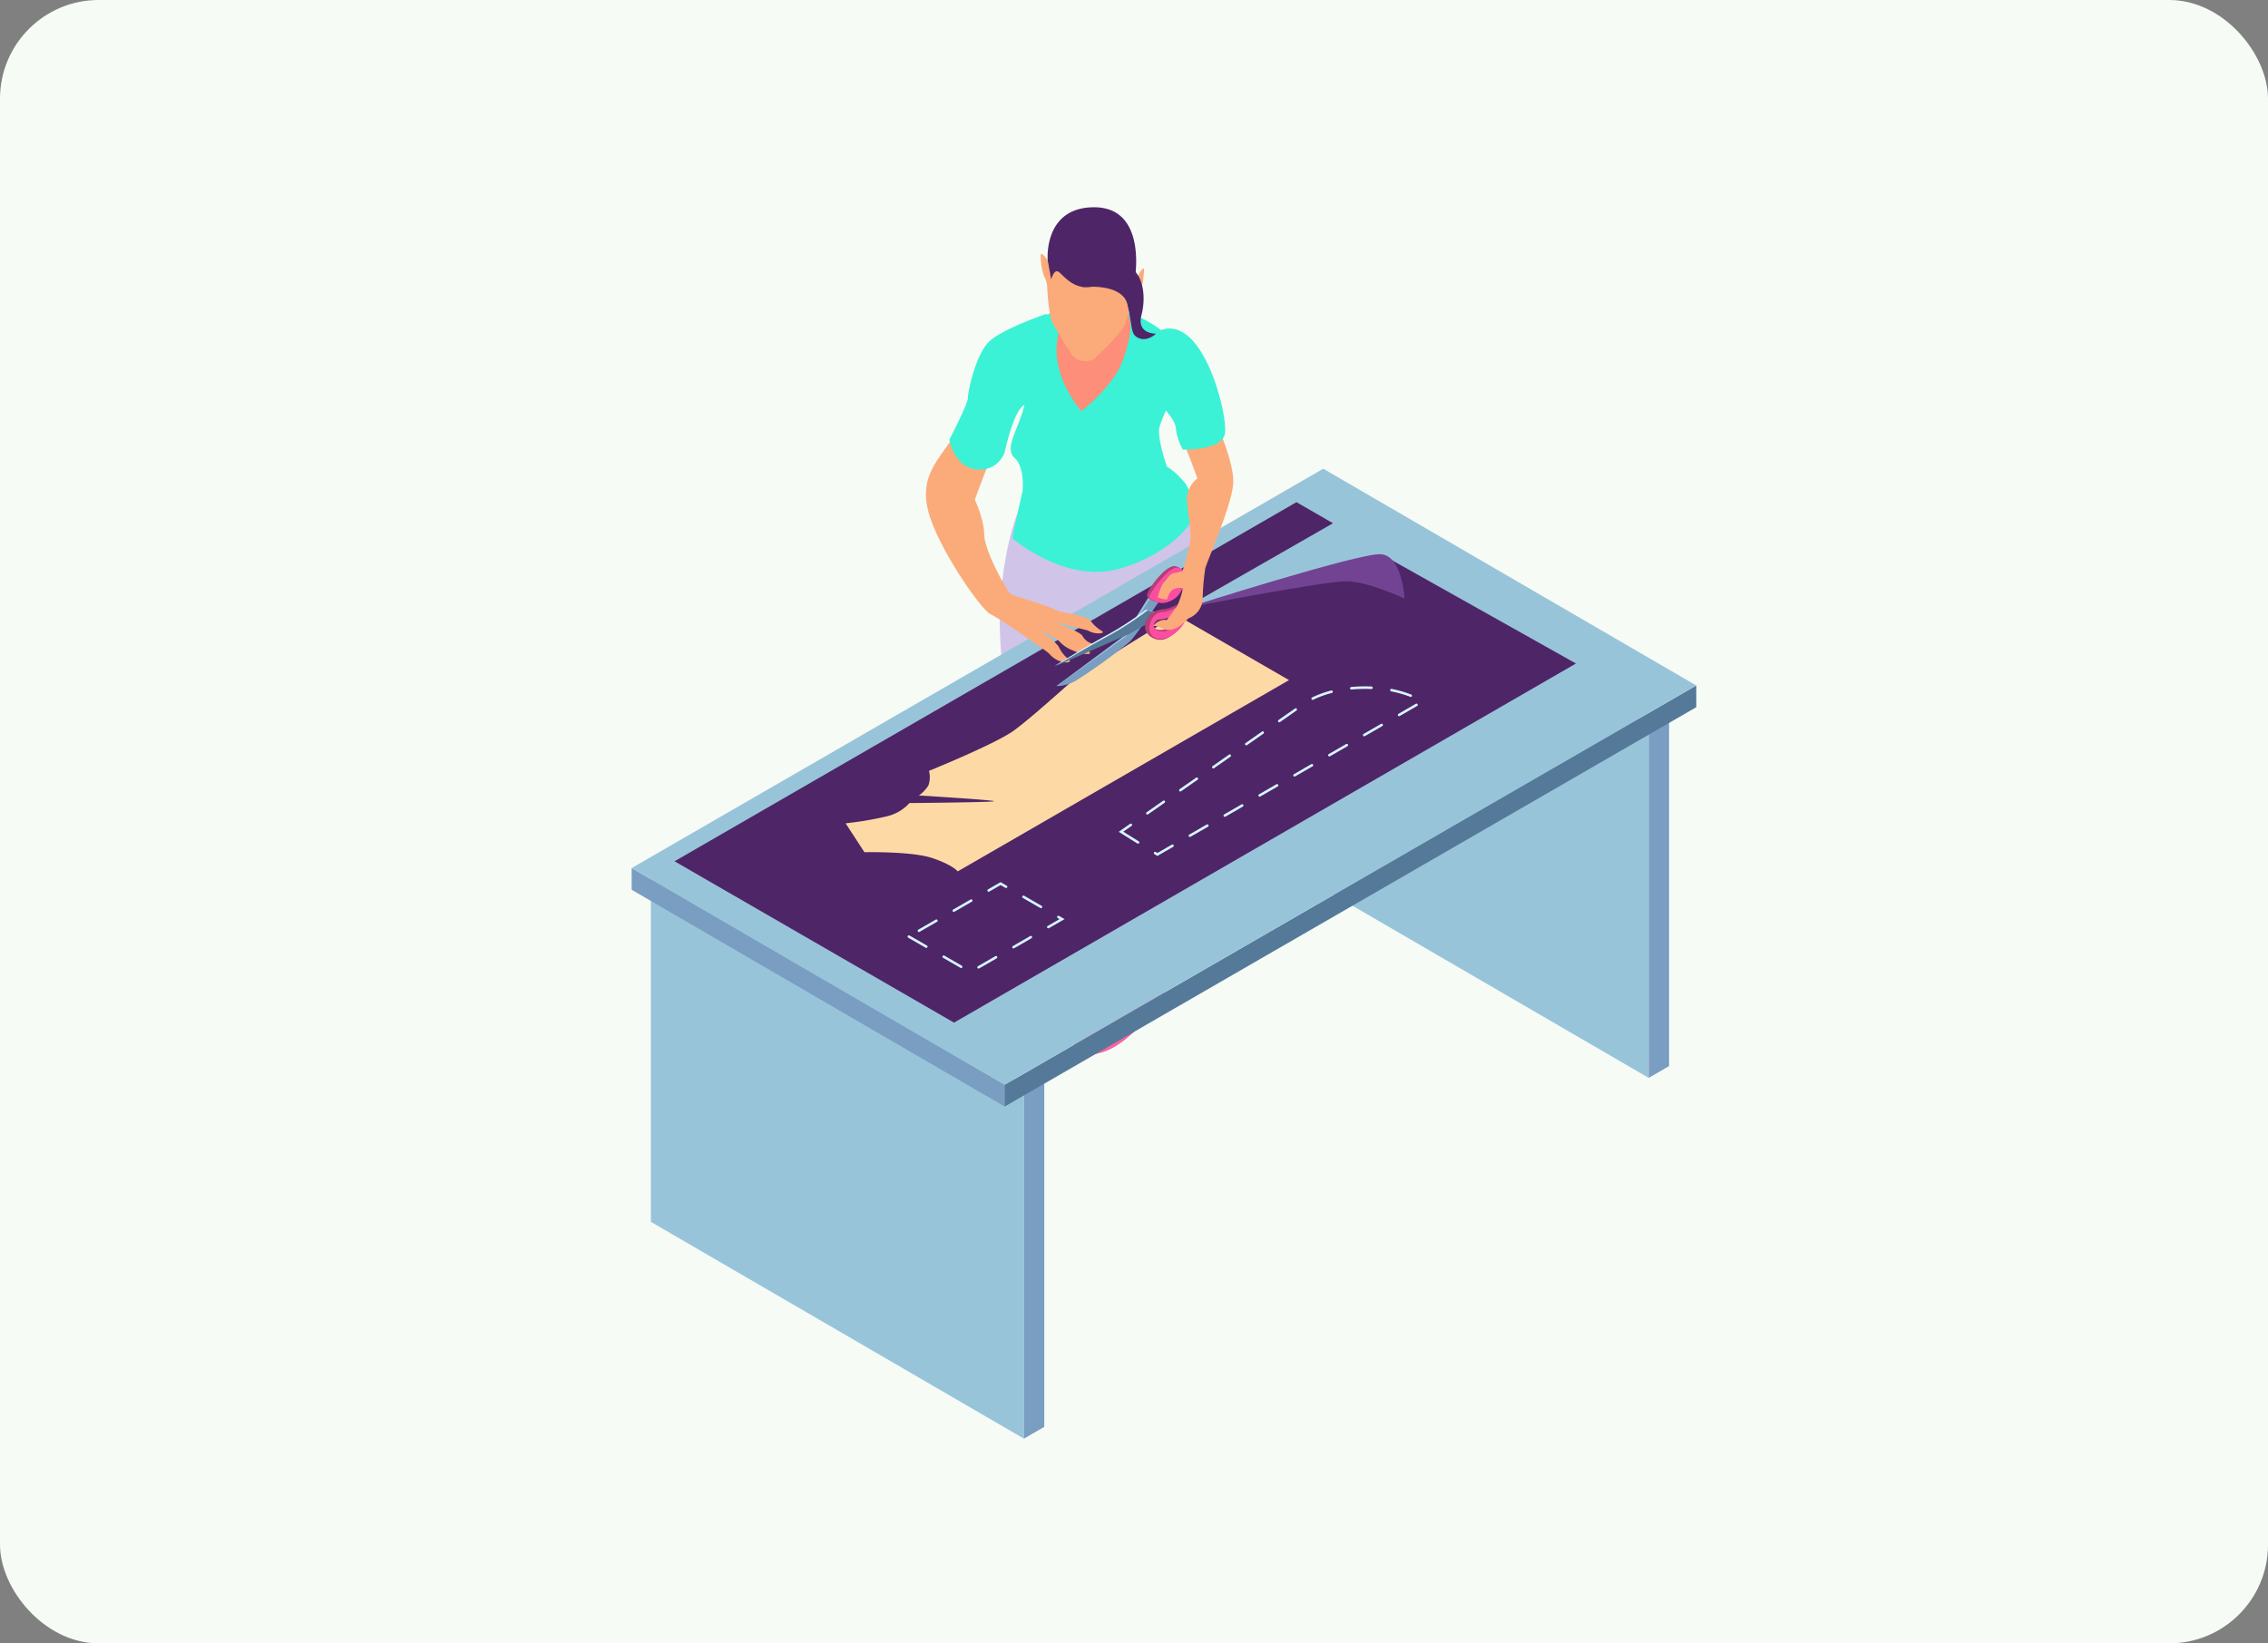 <svg xmlns="http://www.w3.org/2000/svg" xmlns:xlink="http://www.w3.org/1999/xlink" width="459.579" height="332.987" viewBox="0 0 459.579 332.987">
  <rect x="0" y="0" width="459.579" height="332.987" fill="#808080" stroke="none"/>
  <defs>
    <clipPath id="clip-path">
      <rect id="Rectángulo_414184" data-name="Rectángulo 414184" width="215.729" height="249.506" fill="none"/>
    </clipPath>
  </defs>
  <g id="Grupo_1127126" data-name="Grupo 1127126" transform="translate(4157 7870)">
    <rect id="Rectángulo_413518" data-name="Rectángulo 413518" width="459.579" height="332.987" rx="20" transform="translate(-4157 -7870)" fill="#f6fbf6"/>
    <g id="Grupo_1127057" data-name="Grupo 1127057" transform="translate(-4029 -7828)">
      <g id="Grupo_1127056" data-name="Grupo 1127056" clip-path="url(#clip-path)">
        <path id="Trazado_898310" data-name="Trazado 898310" d="M56.568,105.295c-.474,4.015,1.416,4.489,1.179,7.084s-6.373.235-10.386,3.539a18.294,18.294,0,0,1-13.929,4.017c-4.483-.709,4.724-8.026,4.724-8.026l11.33-6.845s-.237-4.25-.709-10.623S42.167,66.82,43.346,51s5.431-21.718,5.431-21.718L63.65,42.036s-.237,2.83-3.071,19.589S59.4,68,61.288,73.663s-4.25,27.621-4.72,31.632" transform="translate(31.393 28.55)" fill="#d1c4e9"/>
        <path id="Trazado_898311" data-name="Trazado 898311" d="M64.366,124.767a14.939,14.939,0,0,0,.946,3.069c.707,1.655-1.892,6.612-4.724,9.207s-5.9,5.9-10.386,6.375-4.248-2.6-3.3-3.541S57.047,127.6,57.047,127.6a50.6,50.6,0,0,0,.946-20.537C56.1,96.206,54.215,94.553,51.381,88.65S44.3,44.743,44.3,44.743L67.2,28.928s4.25,3.776,4.72,14.636-6.606,25.494-8.731,34.7,1.179,12.509,3.774,18.175-2.595,28.328-2.595,28.328" transform="translate(43.186 28.201)" fill="#d1c4e9"/>
        <path id="Trazado_898312" data-name="Trazado 898312" d="M41.784,17.625s.944,8.616-.237,13.1-4.013,8.263-1.888,10.151,1.653,6.61,1.653,6.61l-2.125,9.679s10.86,9.442,21.955,6.136,14.636-9.914,14.636-9.914.472-5.194-1.89-7.791-3.3-2.832-3.3-2.832-1.653-4.485-1.653-7.317S75.3,23.408,73.416,19.395s-11.095-9.914-18.177-9.2c-2.091.209-3.894.346-5.464.612-3.744.634-6.162,2-7.99,6.823" transform="translate(37.914 9.877)" fill="#3bf2d6"/>
        <path id="Trazado_898313" data-name="Trazado 898313" d="M48.648,32.864s6.493-5.05,8.379-10.269c3.541-9.8.217-10.83-2.123-12.155-9.8-5.549-10.04,3.426-10.86,6.491-2.241,8.379,4.6,15.933,4.6,15.933" transform="translate(42.498 8.449)" fill="#fd8e79"/>
        <path id="Trazado_898314" data-name="Trazado 898314" d="M59.493,79.638c-.273,2.984-7.317.273-11.924,4.064a21,21,0,0,1-15.993,4.611C26.43,87.5,37,79.1,37,79.1l13.01-7.858s.743,3.387,4,2.37,4.133-2.1,4.133-2.1c-.543,4.609,1.627,5.15,1.355,8.131" transform="translate(29.406 69.449)" fill="#fc62a2"/>
        <path id="Trazado_898315" data-name="Trazado 898315" d="M34.794,90.9a18.3,18.3,0,0,1-2.877-.223,2.366,2.366,0,0,1-2.2-1.669c-.721-2.737,4.757-7.451,7.147-9.353L51.2,70.99l.3,1.39a2.7,2.7,0,0,0,1.061,1.56A2.014,2.014,0,0,0,54.2,74,9.022,9.022,0,0,0,57.867,72.2l2.141-2.36-.355,3.144a7.767,7.767,0,0,0,.662,4.55,6.719,6.719,0,0,1,.693,3.553c-.209,2.3-2.646,2.469-5,2.634-2.293.162-5.145.361-7.287,2.127A22.39,22.39,0,0,1,34.794,90.9m-3.106-2.411a1.211,1.211,0,0,0,.547.176,20.156,20.156,0,0,0,15.187-4.39c2.644-2.178,5.994-2.413,8.441-2.587,1.848-.13,3.065-.255,3.114-.784a4.8,4.8,0,0,0-.541-2.579,9.549,9.549,0,0,1-.887-3.476,17.188,17.188,0,0,1-2.741,1.09,3.954,3.954,0,0,1-3.278-.241,4.151,4.151,0,0,1-1.521-1.61l-11.982,7.24c-3.48,2.779-6.612,6.294-6.339,7.161" transform="translate(28.907 68.088)" fill="#b53e77"/>
        <path id="Trazado_898316" data-name="Trazado 898316" d="M59.581,89.733c-2.832,2.595-5.9,5.9-10.386,6.373s-4.248-2.595-3.3-3.541S56.04,80.289,56.04,80.289s1.653,1.653,4.309.061,3.01-2.893,3.01-2.893a14.94,14.94,0,0,0,.946,3.069c.707,1.655-1.892,6.612-4.724,9.207" transform="translate(44.192 75.511)" fill="#fc62a2"/>
        <path id="Trazado_898317" data-name="Trazado 898317" d="M66.082,30.784v71.692l75.58,43.923V74.707Z" transform="translate(64.422 30.01)" fill="#98c4da"/>
        <path id="Trazado_898318" data-name="Trazado 898318" d="M104.354,54.2v71.692l4.126-2.382V51.819Z" transform="translate(101.732 50.517)" fill="#7a9dc2"/>
        <path id="Trazado_898319" data-name="Trazado 898319" d="M1.973,67.8v71.692l75.582,43.923V111.72Z" transform="translate(1.924 66.094)" fill="#98c4da"/>
        <path id="Trazado_898320" data-name="Trazado 898320" d="M40.245,91.214v71.692l4.126-2.382V88.832Z" transform="translate(39.234 86.6)" fill="#7a9dc2"/>
        <path id="Trazado_898321" data-name="Trazado 898321" d="M0,67.8v4.4l75.58,43.923v-4.4Z" transform="translate(0 66.094)" fill="#7a9dc2"/>
        <path id="Trazado_898322" data-name="Trazado 898322" d="M38.271,129.981v4.4L178.42,53.466v-4.4Z" transform="translate(37.31 47.833)" fill="#557999"/>
        <path id="Trazado_898323" data-name="Trazado 898323" d="M0,107.74l75.58,43.923L215.729,70.748,140.141,26.825Z" transform="translate(0 26.151)" fill="#98c4da"/>
        <path id="Trazado_898324" data-name="Trazado 898324" d="M187.052,62.949,61.029,135.717,4.4,103.023,130.422,30.257l7.4,4.268L107.373,51.973,148.127,41.1Z" transform="translate(4.291 29.497)" fill="#4e2567"/>
        <path id="Trazado_898325" data-name="Trazado 898325" d="M38.836,73.415a4.846,4.846,0,0,1-.128,3A7.392,7.392,0,0,1,36.8,78.4s15.609.952,15.228,1.171-17.132.367-17.132.367a9,9,0,0,1-4.7,2.712,66.691,66.691,0,0,1-8.249,1.392L25.763,89.9s9.519-.221,13.706,1.171,5.2,2.712,5.2,2.712l67.134-38.759L88.962,41.835S70.308,53.192,68.023,55.1,59.774,62.5,56.095,65.21s-17.258,8.206-17.258,8.206" transform="translate(21.403 40.784)" fill="#fddaa5"/>
        <path id="Trazado_898326" data-name="Trazado 898326" d="M45.358,42.068l2.243-.59s5.664,1,6.136,1.771a7.843,7.843,0,0,0,2.184,2.066c.472.235.709.589-.531.589a4.182,4.182,0,0,1-2.125-.589L46.48,43.6s5.192,1.947,5.666,2.775a3.175,3.175,0,0,0,1.947,1.592c.766.178.766.887-.178,1.062s-1-.118-1-.118,1.357,1.062.472,1.181a7.373,7.373,0,0,1-3.247-.766,6.99,6.99,0,0,1-2.891-2.066l-3.717-2.006s3.482,2.538,3.894,3.482a6.728,6.728,0,0,0,1.947,2.419c.353.118.531.65-.65.65a5.044,5.044,0,0,1-3.128-1.594c-.176-.413-3.6-2.6-4.838-3.541s-.059-4.544-.059-4.544Z" transform="translate(39.179 40.436)" fill="#fbab79"/>
        <path id="Trazado_898327" data-name="Trazado 898327" d="M58.016,49.859c.93-.719,6.865-9.5,6.865-9.5l-1.463-1.3-6.01,9.612L43.6,58.911a8.521,8.521,0,0,0,3.525-1.179,109.658,109.658,0,0,0,10.893-7.874" transform="translate(42.502 38.079)" fill="#98c4da"/>
        <path id="Trazado_898328" data-name="Trazado 898328" d="M58.361,49.928c.93-.719,6.865-9.5,6.865-9.5l-1.463-1.3-6.01,9.612L43.613,58.876A8.2,8.2,0,0,0,47.468,57.8a109.992,109.992,0,0,0,10.893-7.874" transform="translate(42.517 38.146)" fill="#7a9dc2"/>
        <path id="Trazado_898329" data-name="Trazado 898329" d="M62.823,43.5c-.067-.073-4.552,2.546-4.552,2.546L43.4,52.676s7.072-4.364,10.812-6.353A65.612,65.612,0,0,0,61.9,41.291l1.951.49Z" transform="translate(42.308 40.254)" fill="#d4f6ff"/>
        <path id="Trazado_898330" data-name="Trazado 898330" d="M63.157,43.568c-.067-.073-4.552,2.546-4.552,2.546L43.4,52.743S50.8,48.379,54.544,46.39a65.612,65.612,0,0,0,7.692-5.032l1.951.49Z" transform="translate(42.308 40.319)" fill="#557999"/>
        <path id="Trazado_898331" data-name="Trazado 898331" d="M61.457,40.4c-.743-.5-2.958,1.669-5.184,1.734,0,0-2.86.278-3.5,2.658s1.787,3.9,3.669,3.47c2.947-.671,6.9-6.6,5.016-7.862M56.5,46.252c-1.487.34-2.4-.438-2.378-1.122a1.04,1.04,0,0,1,.043-.257,1.468,1.468,0,0,1,1.339-.97,9.126,9.126,0,0,0,3.725-1.345c.34-.184.983-.92,1.043-.253a2.973,2.973,0,0,1-.433,1.329,5.555,5.555,0,0,1-3.34,2.617" transform="translate(51.343 39.311)" fill="#b53e77"/>
        <path id="Trazado_898332" data-name="Trazado 898332" d="M60.926,40.738c-.257-.855-2.96,1.667-5.184,1.734,0,0-1.841-.041-2.482,2.338s1.039,3.436,2.923,3.008c2.945-.673,5.534-4.441,4.744-7.08M56.4,46.325c-1.487.34-2.4-.438-2.378-1.122a1.04,1.04,0,0,1,.043-.257,1.468,1.468,0,0,1,1.339-.97,9.126,9.126,0,0,0,3.725-1.345c.34-.184.985-.92,1.043-.253a2.973,2.973,0,0,1-.432,1.329,5.555,5.555,0,0,1-3.34,2.617" transform="translate(51.786 39.542)" fill="#fb4ea1"/>
        <path id="Trazado_898333" data-name="Trazado 898333" d="M58.774,36.868c-1.821-.557-4.9,3.725-5.468,4.72s-.816,1.6.865,2.287a4.792,4.792,0,0,0,4.116-.581c1.455-1.288,3.756-5.425.488-6.426M57.526,41c-1.015.786-1.941.772-2.07-.028s.205-1.414,1.22-2.2,2-.671,2.131.13-.267,1.309-1.282,2.1" transform="translate(51.548 35.893)" fill="#b53e77"/>
        <path id="Trazado_898334" data-name="Trazado 898334" d="M59.056,37.008c-1.835-.511-5.133,4.3-5.7,5.3s-.152,1,1.527,1.692c1.2.492,2.891-.29,3.717-1.021,1.457-1.286,2.978-5.263.46-5.968M57.573,41.72c-1.015.786-1.941.772-2.07-.028a3.714,3.714,0,0,1,1.6-2.871c1.015-.786,1.941-.772,2.07.028a3.717,3.717,0,0,1-1.6,2.871" transform="translate(51.776 36.041)" fill="#fb4ea1"/>
        <path id="Trazado_898335" data-name="Trazado 898335" d="M101.132,44.585s-7.236-3.4-11.606-3.5S56.9,46.471,56.9,46.471,91.965,35.291,96.335,35.6s4.8,8.99,4.8,8.99" transform="translate(55.473 34.695)" fill="#734393"/>
        <path id="Trazado_898336" data-name="Trazado 898336" d="M53.807,25.636l.709-14.4S42.712,14.3,40.824,21.386s-.472,7.082-4.25,12.985-7.789,8.97-5.9,16.287S41.3,70.487,43.184,71.431,50.5,76.153,50.5,76.153s6.845-3.247,7.317-4.426S48.5,68.009,47.55,67.537,42,58.448,42,55.379,40.115,48.3,40.115,48.3s6.847-19.83,11.095-21.009,2.6-1.653,2.6-1.653" transform="translate(29.432 10.955)" fill="#fbab79"/>
        <path id="Trazado_898337" data-name="Trazado 898337" d="M65.684,27.993S62.5,13.12,57.893,13.3s-4.957,8.5-4.957,8.5,1.416,4.25,3.365,5.488,6.726,14.693,6.726,14.693A5.519,5.519,0,0,0,60.9,45.873c0,2.3.885,6.021.707,8.322a38.223,38.223,0,0,1-1.594,6.551,8.694,8.694,0,0,1-1.769.415c-.531,0-1.683,1.384-2.214,2.093A12.688,12.688,0,0,0,55,66.136a9.456,9.456,0,0,0,1.87.375c.385-1.256.875-2.492,3.027-2.342.559.039-.944,3.659-.944,3.659L56.832,70.66a2.928,2.928,0,0,0-2.3.709c-.707.885-.885,0,1.594,1.064s4.6-1.773,5.135-2.127a4.4,4.4,0,0,0,2.832-3.719,48.086,48.086,0,0,1,.531-6.373c.354-1.414,5.312-12.57,5.666-17.174s-4.6-15.049-4.6-15.049" transform="translate(51.606 12.964)" fill="#fbab79"/>
        <path id="Trazado_898338" data-name="Trazado 898338" d="M45.648,15.463l-2.125,1.062-.59-1.888-.235-3.9S41.754-.117,52.258,0,60.4,14.165,60.4,14.165s-1.534,4.013-1.888,4.129a36.22,36.22,0,0,1-9.325-.589c-3.187-.827-3.541-2.243-3.541-2.243" transform="translate(41.604 0.001)" fill="#4e2567"/>
        <path id="Trazado_898339" data-name="Trazado 898339" d="M43.389,6.078s-1.534-2.243-1.416-.825a12.2,12.2,0,0,0,.707,4.129,5.31,5.31,0,0,1,.59,1.771s.237,6.254,1.181,7.789,3.422,6.138,4.485,6.965,3.3.707,3.894.117,5.547-5.075,6.256-7.082S60.5,14.1,60.5,14.1s2.125-2.241,2.243-4.013.472-2.95-.355-2.006S59.8,13.751,59.8,13.751s-.118-4.013-1.771-4.368c-1.8-.385-2.6,1.771-6.256,2.125S46.221,8.557,45.4,8.322s-1.3,1.651-1.3,1.651Z" transform="translate(40.912 4.663)" fill="#fbab79"/>
        <path id="Trazado_898340" data-name="Trazado 898340" d="M52.714,18.679a6.125,6.125,0,0,0,.472,5.547c1.771,2.715,5.9,5.9,6.138,8.379a11.092,11.092,0,0,0,1.416,4.368s7.672.235,8.5-3.069S64.872,8.647,55.665,13.013c-4.692,2.228-2.95,5.666-2.95,5.666" transform="translate(50.943 12.129)" fill="#3bf2d6"/>
        <path id="Trazado_898341" data-name="Trazado 898341" d="M53.005,17.192,52.3,10.938s-9.2,3.069-11.8,5.784-4.131,9.914-4.131,11.213-3.776,8.5-3.776,8.5,1.061,5.664,5.547,6.019A5.284,5.284,0,0,0,43.8,39.031s1.89-8.974,4.131-9.679,4.6-1.655,4.6-1.655Z" transform="translate(31.768 10.663)" fill="#3bf2d6"/>
        <path id="Trazado_898342" data-name="Trazado 898342" d="M42.693,86.755a.255.255,0,0,1-.126-.476l3.533-2.04a.255.255,0,0,1,.255.442l-3.533,2.04a.265.265,0,0,1-.128.034m-3.529-.109a.247.247,0,0,1-.128-.036L35.5,84.573a.259.259,0,0,1-.093-.35.255.255,0,0,1,.348-.093l3.533,2.04a.255.255,0,0,1,.095.348.262.262,0,0,1-.221.128m10.6-3.97a.255.255,0,0,1-.126-.476l3.529-2.04a.256.256,0,0,1,.257.442l-3.531,2.04a.271.271,0,0,1-.128.034M32.1,82.567a.25.25,0,0,1-.128-.034l-3.533-2.038a.259.259,0,0,1-.093-.35.255.255,0,0,1,.35-.093l3.531,2.038a.254.254,0,0,1-.126.476m-1.487-3.219a.255.255,0,0,1-.128-.476l3.531-2.038a.255.255,0,0,1,.255.442l-3.531,2.038a.243.243,0,0,1-.126.034M56.823,78.6a.253.253,0,0,1-.221-.128.256.256,0,0,1,.093-.348l2.405-1.39-.359-.207A.255.255,0,1,1,59,76.083l1.126.65L56.95,78.565a.263.263,0,0,1-.126.034m-19.148-3.33a.254.254,0,0,1-.126-.476l3.531-2.038a.254.254,0,1,1,.255.44L37.8,75.236a.25.25,0,0,1-.128.034m17.661-.748a.247.247,0,0,1-.128-.036l-3.533-2.038a.259.259,0,0,1-.093-.35A.253.253,0,0,1,51.929,72l3.533,2.04a.255.255,0,0,1,.095.348.262.262,0,0,1-.221.128m-10.6-3.33a.255.255,0,0,1-.128-.476l2.544-1.469,1.244.719a.255.255,0,0,1,.095.348.261.261,0,0,1-.35.095l-.989-.571-2.287,1.321a.255.255,0,0,1-.128.034" transform="translate(27.601 67.506)" fill="#d4f6ff"/>
        <path id="Trazado_898343" data-name="Trazado 898343" d="M57.8,83.523l-.585-.365a.255.255,0,0,1-.081-.352.259.259,0,0,1,.352-.081l.326.2,2.935-1.694a.255.255,0,0,1,.255.442Zm-3.908-2.488A.259.259,0,0,1,53.758,81l-3.784-2.366,2.313-1.619a.255.255,0,1,1,.292.419L50.9,78.606l3.13,1.957a.256.256,0,0,1-.136.472M64.4,79.67a.254.254,0,0,1-.126-.476l3.533-2.038a.254.254,0,1,1,.255.44l-3.533,2.04a.245.245,0,0,1-.128.034m7.064-4.078a.255.255,0,0,1-.126-.476l3.531-2.04a.255.255,0,1,1,.255.442L71.6,75.558a.277.277,0,0,1-.128.034m-15.694-.454a.261.261,0,0,1-.209-.109.258.258,0,0,1,.063-.355l3.345-2.338a.255.255,0,0,1,.354.063.258.258,0,0,1-.063.355L55.92,75.09a.257.257,0,0,1-.146.047m22.76-3.624a.253.253,0,0,1-.221-.128.257.257,0,0,1,.093-.348L81.937,69a.255.255,0,1,1,.255.442l-3.531,2.04a.263.263,0,0,1-.126.034M62.459,70.461A.254.254,0,0,1,62.315,70l3.341-2.336a.251.251,0,0,1,.354.063.258.258,0,0,1-.063.355l-3.341,2.336a.25.25,0,0,1-.146.045M85.6,67.436a.257.257,0,0,1-.221-.128.253.253,0,0,1,.093-.348L89,64.92a.255.255,0,0,1,.255.442L85.725,67.4a.263.263,0,0,1-.126.034M69.142,65.787A.254.254,0,0,1,69,65.323l3.343-2.338a.255.255,0,0,1,.29.419l-3.343,2.338a.246.246,0,0,1-.146.045m23.519-2.429a.259.259,0,0,1-.221-.128.255.255,0,0,1,.095-.348l3.533-2.04a.256.256,0,0,1,.348.093.259.259,0,0,1-.093.35l-3.533,2.038a.252.252,0,0,1-.128.036M75.827,61.112a.255.255,0,0,1-.144-.464l3.341-2.338a.255.255,0,0,1,.29.419l-3.341,2.338a.246.246,0,0,1-.146.045m23.9-1.835A.255.255,0,0,1,99.6,58.8l3.533-2.038a.255.255,0,1,1,.255.442l-3.533,2.038a.243.243,0,0,1-.126.034M82.51,56.438a.255.255,0,0,1-.144-.464l3.343-2.338a.255.255,0,0,1,.29.419l-3.343,2.338a.261.261,0,0,1-.146.045M106.791,55.2a.255.255,0,0,1-.128-.476l3.531-2.038a.254.254,0,0,1,.255.44l-3.531,2.04a.243.243,0,0,1-.126.034M89.274,51.89a.254.254,0,0,1-.111-.484A20.779,20.779,0,0,1,93.038,50a.257.257,0,0,1,.31.184.253.253,0,0,1-.184.31,20.533,20.533,0,0,0-3.78,1.373.245.245,0,0,1-.111.026m19.873-.585a24.377,24.377,0,0,0-3.966-1.134.257.257,0,0,1-.2-.3.251.251,0,0,1,.3-.2,23.1,23.1,0,0,1,3.96,1.143.253.253,0,0,1,.144.33.257.257,0,0,1-.237.162M97.114,49.8a.255.255,0,0,1-.024-.51,28.88,28.88,0,0,1,4.112-.1.257.257,0,0,1,.243.269.265.265,0,0,1-.267.243,28.485,28.485,0,0,0-4.041.1Z" transform="translate(48.718 47.917)" fill="#d4f6ff"/>
        <path id="Trazado_898344" data-name="Trazado 898344" d="M46.272,10.383s8.026-.944,9.088,3.541.541,5.936,2.125,6.728c1.888.944,3.659-.827,3.659-.827s-4.015.118-2.952-3.776.257-9.173-3.185-9.914c-6.019-1.3-8.735,4.248-8.735,4.248" transform="translate(45.109 5.789)" fill="#4e2567"/>
      </g>
    </g>
  </g>
</svg>
